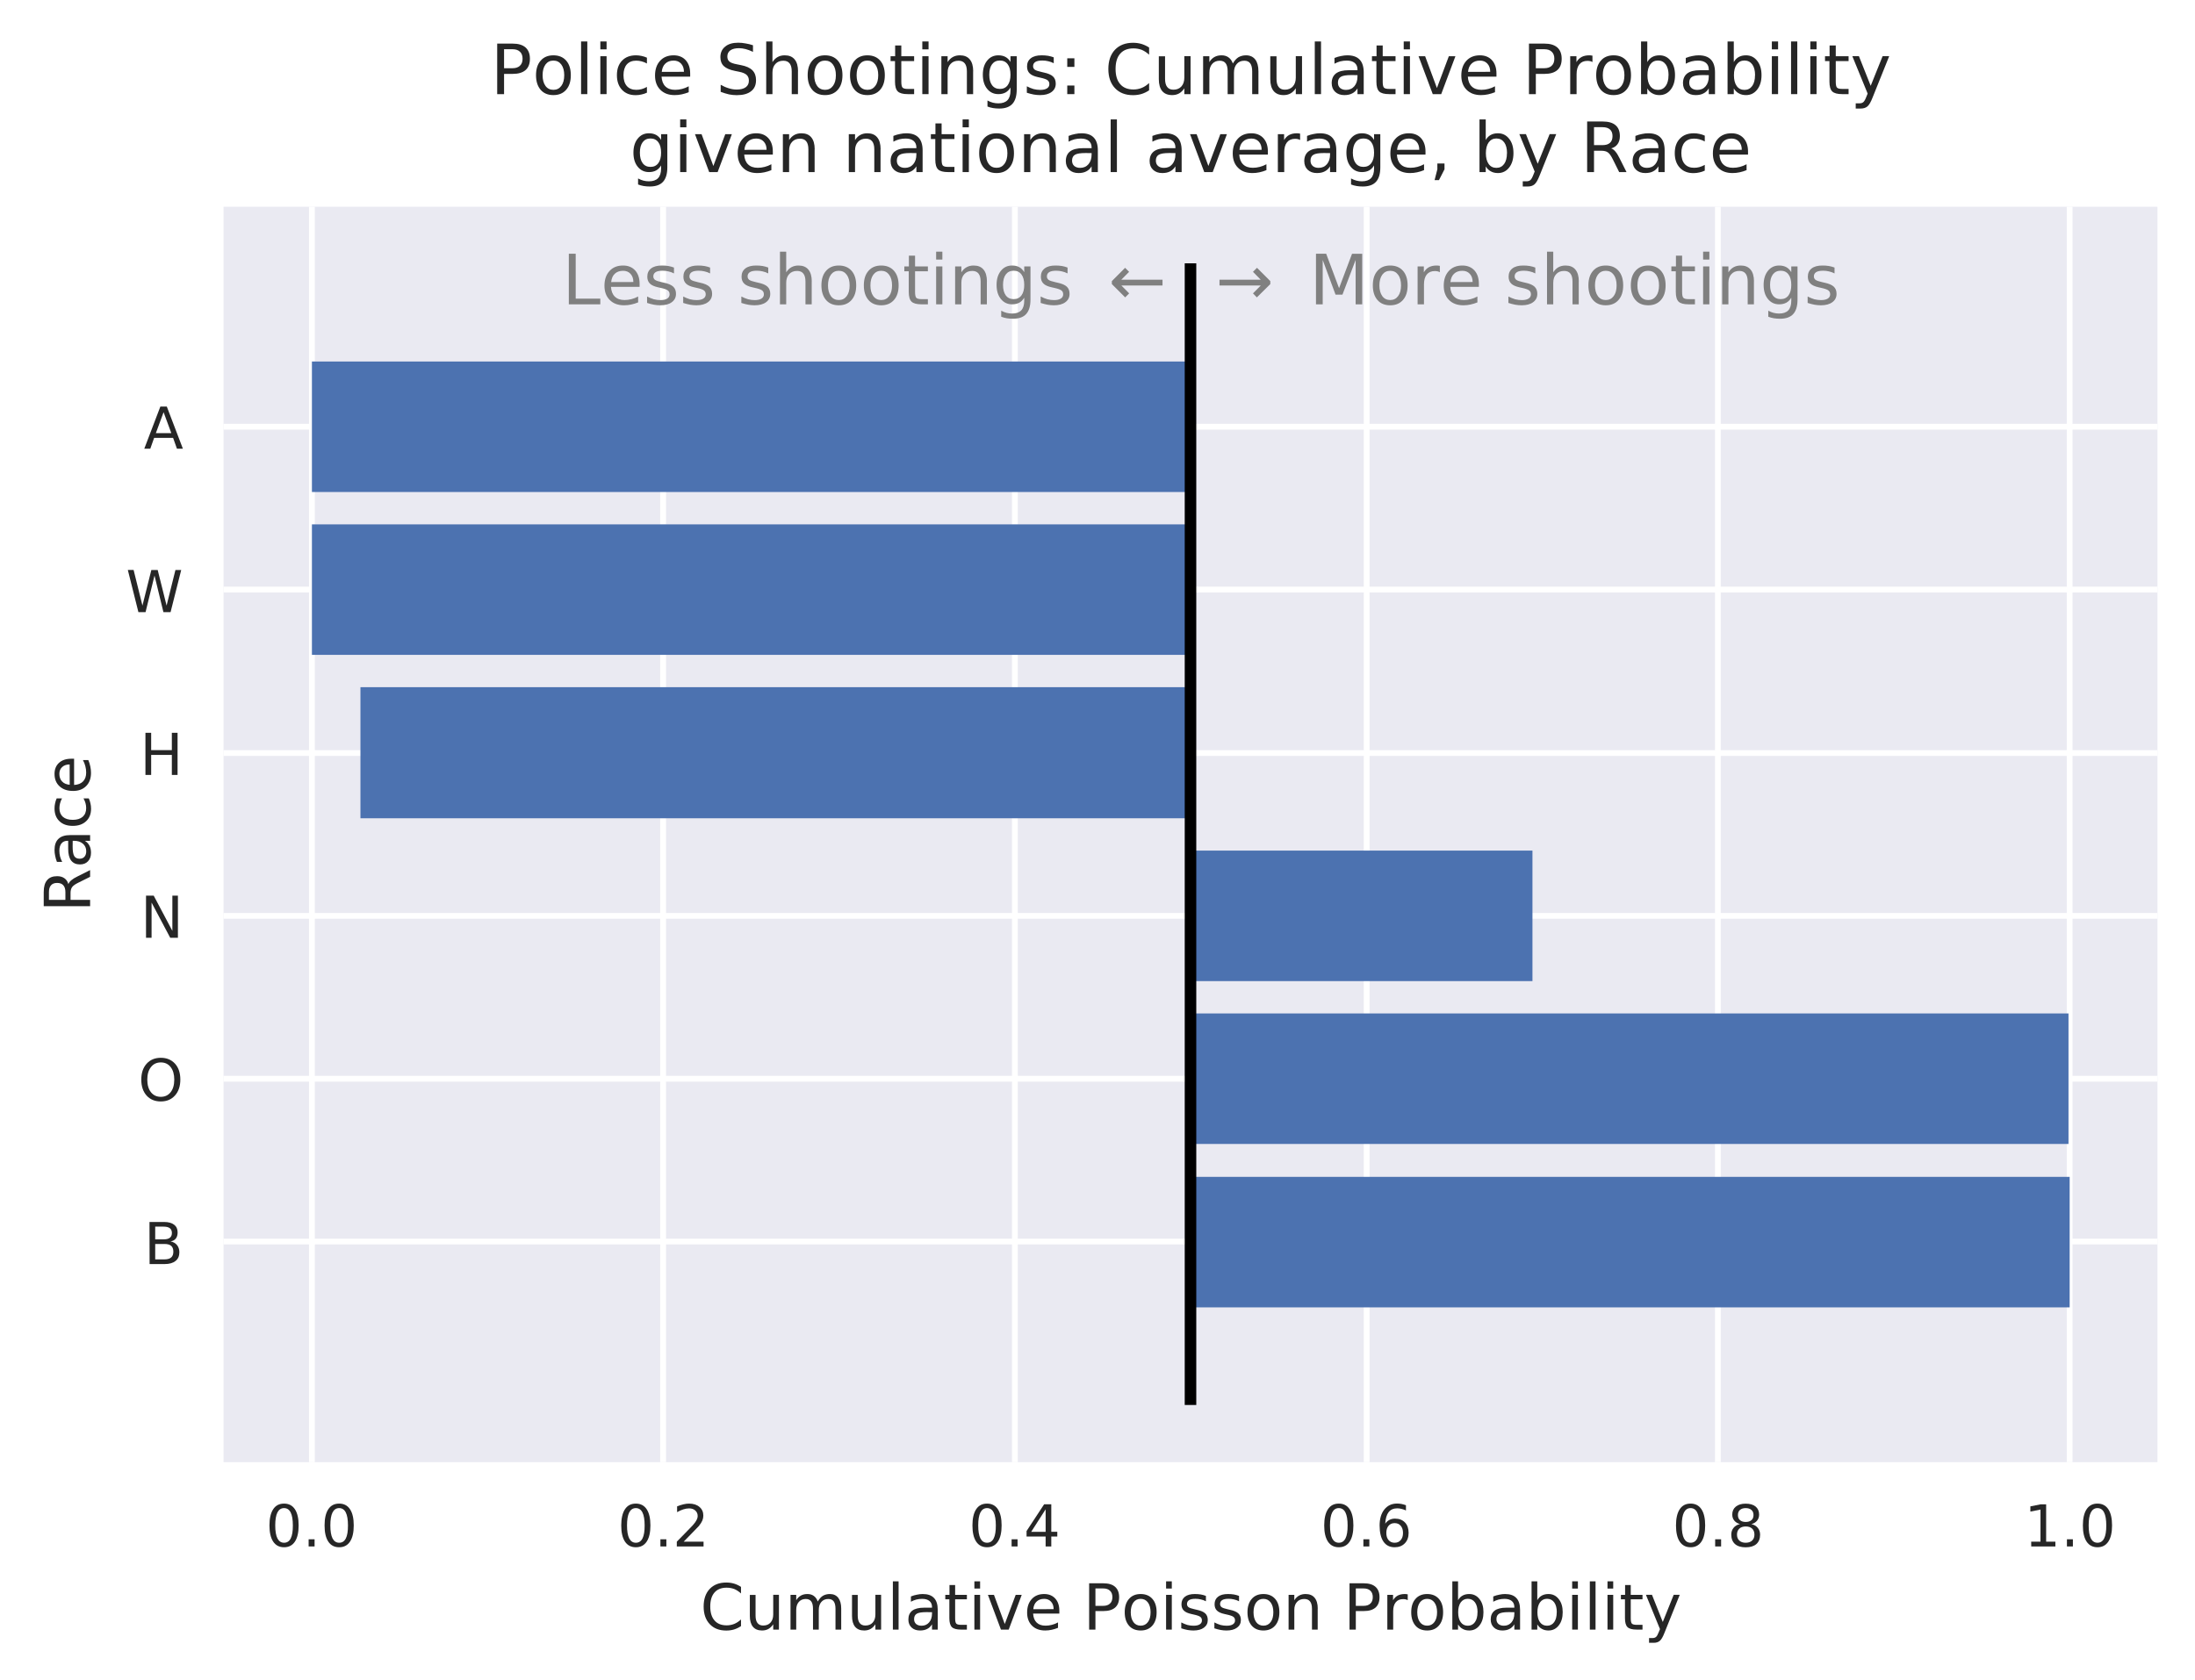 <svg viewBox="0 0 380 291" xmlns="http://www.w3.org/2000/svg" xmlns:xlink="http://www.w3.org/1999/xlink"><defs><style>*{stroke-linecap:butt;stroke-linejoin:round}</style></defs><g id="figure_1"><path d="M0 291.7h380.7V0H0z" fill="#fff" id="patch_1"/><g id="axes_1"><path d="M38.7 253.2h334.8V35.8H38.7z" fill="#eaeaf2" id="patch_2"/><g id="matplotlib.axis_1"><g id="xtick_1"><path clip-path="url(#p23152a59b7)" d="M54 253.2V35.8" fill="none" stroke="#fff" stroke-linecap="round" id="line2d_1"/><g id="text_1"><defs><path d="M31.8 66.4q-7.6 0-11.5-7.5-3.8-7.5-3.8-22.5t3.8-22.5q3.9-7.5 11.5-7.5 7.7 0 11.5 7.5T47 36.4q0 15-3.8 22.5t-11.5 7.5zm0 7.8q12.2 0 18.7-9.7T57 36.4Q57 18 50.5 8.3 44-1.4 31.8-1.4 19.5-1.4 13 8.3q-6.5 9.7-6.5 28 0 18.5 6.5 28.2 6.4 9.7 18.7 9.7z" id="DejaVuSans-30"/><path d="M10.7 12.4H21V0H10.7z" id="DejaVuSans-2e"/></defs><g transform="matrix(.1 0 0 -.1 46 267.8)" fill="#262626"><use xlink:href="#DejaVuSans-30"/><use x="63.6" xlink:href="#DejaVuSans-2e"/><use x="95.4" xlink:href="#DejaVuSans-30"/></g></g></g><g id="xtick_2"><path clip-path="url(#p23152a59b7)" d="M114.8 253.2V35.8" fill="none" stroke="#fff" stroke-linecap="round" id="line2d_3"/><g id="text_2"><defs><path d="M19.2 8.3h34.4V0H7.3v8.3l15.3 15.6q9.7 9.8 12.2 12.6 4.7 5.3 6.6 9 2 3.7 2 7.3 0 5.8-4.2 9.5-4 3.6-10.6 3.6-4.6 0-9.8-1.6-5.1-1.6-11-4.9v10q6 2.4 11.1 3.6 5.2 1.2 9.5 1.2 11.4 0 18-5.7 6.8-5.6 6.8-15 0-4.6-1.7-8.6-1.6-4-6-9.5l-7.9-8.2L19.2 8.3z" id="DejaVuSans-32"/></defs><g transform="matrix(.1 0 0 -.1 106.9 267.8)" fill="#262626"><use xlink:href="#DejaVuSans-30"/><use x="63.6" xlink:href="#DejaVuSans-2e"/><use x="95.4" xlink:href="#DejaVuSans-32"/></g></g></g><g id="xtick_3"><path clip-path="url(#p23152a59b7)" d="M175.7 253.2V35.8" fill="none" stroke="#fff" stroke-linecap="round" id="line2d_5"/><g id="text_3"><defs><path d="M37.8 64.3l-25-39h25zM35.2 73h12.4V25.4H58v-8.2H47.6V0h-9.8v17.2h-33v9.5z" id="DejaVuSans-34"/></defs><g transform="matrix(.1 0 0 -.1 167.7 267.8)" fill="#262626"><use xlink:href="#DejaVuSans-30"/><use x="63.6" xlink:href="#DejaVuSans-2e"/><use x="95.4" xlink:href="#DejaVuSans-34"/></g></g></g><g id="xtick_4"><path clip-path="url(#p23152a59b7)" d="M236.6 253.2V35.8" fill="none" stroke="#fff" stroke-linecap="round" id="line2d_7"/><g id="text_4"><defs><path d="M33 40.4q-6.6 0-10.5-4.6-3.9-4.5-3.9-12.4T22.5 11Q26.4 6.4 33 6.4q6.7 0 10.5 4.6 4 4.5 4 12.4t-4 12.4q-3.8 4.6-10.5 4.6zm19.6 30.9v-9Q48.9 64.1 45 65q-3.8 1-7.5 1-9.8 0-15-6.7-5-6.6-5.8-19.9 2.9 4.3 7.2 6.5 4.4 2.3 9.6 2.3 11 0 17.4-6.7 6.3-6.6 6.3-18.1 0-11.2-6.6-18Q44-1.4 33-1.4q-12.6 0-19.3 9.7Q7 18 7 36.3 7 53.8 15.2 64q8.2 10.3 22 10.3 3.7 0 7.5-.7 3.8-.8 7.9-2.2z" id="DejaVuSans-36"/></defs><g transform="matrix(.1 0 0 -.1 228.6 267.8)" fill="#262626"><use xlink:href="#DejaVuSans-30"/><use x="63.6" xlink:href="#DejaVuSans-2e"/><use x="95.4" xlink:href="#DejaVuSans-36"/></g></g></g><g id="xtick_5"><path clip-path="url(#p23152a59b7)" d="M297.4 253.2V35.8" fill="none" stroke="#fff" stroke-linecap="round" id="line2d_9"/><g id="text_5"><defs><path d="M31.8 34.6q-7 0-11-3.7-4.1-3.8-4.1-10.4 0-6.6 4-10.3 4-3.8 11-3.8 7.1 0 11.2 3.8 4 3.8 4 10.3 0 6.6-4 10.4-4 3.7-11.1 3.7zm-9.9 4.2q-6.3 1.6-9.9 6Q8.5 49 8.5 55.2q0 8.8 6.2 13.8 6.3 5.1 17 5.1 11 0 17.2-5Q55 64 55 55.2q0-6.2-3.6-10.6-3.5-4.3-9.8-5.9 7.1-1.6 11.1-6.5 4-4.8 4-11.8 0-10.6-6.5-16.3-6.5-5.6-18.5-5.6T13.2 4.2Q6.8 10 6.8 20.5q0 7 4 11.8 4 4.9 11.1 6.5zm-3.6 15.6q0-5.7 3.5-8.8 3.6-3.2 10-3.2 6.3 0 10 3.2 3.5 3.1 3.5 8.8 0 5.7-3.6 8.8-3.6 3.2-10 3.2-6.3 0-9.9-3.2-3.5-3.1-3.5-8.8z" id="DejaVuSans-38"/></defs><g transform="matrix(.1 0 0 -.1 289.5 267.8)" fill="#262626"><use xlink:href="#DejaVuSans-30"/><use x="63.6" xlink:href="#DejaVuSans-2e"/><use x="95.4" xlink:href="#DejaVuSans-38"/></g></g></g><g id="xtick_6"><path clip-path="url(#p23152a59b7)" d="M358.3 253.2V35.8" fill="none" stroke="#fff" stroke-linecap="round" id="line2d_11"/><g id="text_6"><defs><path d="M12.4 8.3h16.1v55.6L11 60.4v9l17.4 3.5h9.9V8.3h16V0H12.5z" id="DejaVuSans-31"/></defs><g transform="matrix(.1 0 0 -.1 350.4 267.8)" fill="#262626"><use xlink:href="#DejaVuSans-31"/><use x="63.6" xlink:href="#DejaVuSans-2e"/><use x="95.4" xlink:href="#DejaVuSans-30"/></g></g></g><g id="text_7"><defs><path d="M56.2 29.6v-4.4H14.9q.6-9.3 5.6-14.1 5-4.9 14-4.9 5 0 10 1.3 4.8 1.2 9.6 3.8V2.8q-4.8-2-10-3.1-5-1.1-10.2-1.1-13.1 0-20.7 7.6-7.7 7.6-7.7 20.6 0 13.4 7.3 21.3Q20 56 32.3 56q11 0 17.5-7.1 6.4-7.1 6.4-19.3zm-9 2.6q0 7.4-4.1 11.8-4 4.4-10.7 4.4-7.5 0-12-4.3-4.5-4.2-5.2-12z" id="DejaVuSans-65"/><path d="M64.4 67.3V56.9q-5 4.6-10.6 7Q48 66 41.8 66q-12.5 0-19.1-7.6Q16 50.8 16 36.4q0-14.4 6.7-22 6.6-7.7 19.1-7.7 6.3 0 12 2.3 5.6 2.3 10.6 7V5.5q-5.2-3.5-11-5.3-5.7-1.7-12.2-1.7-16.5 0-26 10.1-9.6 10.1-9.6 27.7T15.1 64q9.6 10.1 26.1 10.1 6.5 0 12.3-1.7 5.8-1.8 11-5.2z" id="DejaVuSans-43"/><path d="M52 44.2q3.4 6 8 9Q64.9 56 71 56q8.6 0 13.3-6 4.6-6 4.6-17V0h-9v32.7q0 7.9-2.8 11.7-2.8 3.8-8.5 3.8-7 0-11-4.7-4-4.6-4-12.6V0h-9.1v32.7q0 8-2.8 11.7-2.8 3.8-8.6 3.8-6.9 0-11-4.7-4-4.6-4-12.6V0h-9v54.7h9v-8.5q3 5 7.4 7.4Q29.8 56 35.7 56q6 0 10.1-3 4.2-3 6.2-8.8z" id="DejaVuSans-6d"/><path d="M9.4 76h9V0h-9z" id="DejaVuSans-6c"/><path d="M34.3 27.5q-11 0-15.1-2.5-4.2-2.5-4.2-8.5 0-4.8 3.1-7.6 3.2-2.8 8.6-2.8 7.5 0 12 5.3t4.5 14v2zm17.9 3.7V0h-9v8.3q-3-5-7.7-7.3Q31-1.4 24.3-1.4 16-1.4 11 3.3 6 8 6 15.9q0 9.2 6.2 14 6.2 4.6 18.4 4.6h12.6v1q0 6.1-4 9.5-4.1 3.4-11.5 3.4-4.7 0-9.2-1.1-4.4-1.2-8.5-3.4v8.3q5 2 9.6 2.8 4.6 1 9 1 11.9 0 17.7-6.2 5.9-6.1 5.9-18.6z" id="DejaVuSans-61"/><path d="M18.3 70.2V54.7h18.5v-7H18.3V18q0-6.7 1.8-8.6 1.9-1.9 7.5-1.9h9.2V0h-9.2Q17.2 0 13.2 3.9T9.2 18v29.7H2.8v7h6.6v15.5z" id="DejaVuSans-74"/><path d="M9.4 54.7h9V0h-9zm0 21.3h9V64.6h-9z" id="DejaVuSans-69"/><path d="M3 54.7h9.5l17-45.9 17.2 45.9h9.5L35.7 0H23.5z" id="DejaVuSans-76"/><path d="M8.5 21.6v33h9V22q0-7.7 3-11.6 3-4 9-4 7.4 0 11.6 4.7 4.2 4.7 4.2 12.7v31h9V0h-9v8.4Q42 3.4 37.7 1q-4.3-2.4-10-2.4-9.4 0-14.3 5.8-4.9 5.9-4.9 17.2zM31.1 56z" id="DejaVuSans-75"/><path d="M19.7 64.8V37.4H32q6.9 0 10.6 3.6 3.8 3.5 3.8 10.1t-3.8 10.1q-3.7 3.6-10.6 3.6zm-9.9 8.1h22.3q12.2 0 18.5-5.5Q57 61.8 57 51q0-10.8-6.3-16.3t-18.5-5.5H19.7V0H9.8z" id="DejaVuSans-50"/><path d="M30.6 48.4q-7.2 0-11.4-5.6Q15 37 15 27.3t4.2-15.5q4.1-5.6 11.4-5.6 7.2 0 11.4 5.7 4.2 5.6 4.2 15.4 0 9.7-4.2 15.4-4.2 5.7-11.4 5.7zm0 7.6q11.7 0 18.4-7.6 6.7-7.6 6.7-21.1 0-13.4-6.7-21-6.7-7.7-18.4-7.7-11.8 0-18.4 7.6Q5.5 14 5.5 27.3q0 13.5 6.7 21Q18.8 56 30.6 56z" id="DejaVuSans-6f"/><path d="M44.3 53v-8.4q-3.8 2-8 2.9-4 1-8.4 1-6.7 0-10-2-3.4-2.1-3.4-6.2 0-3.1 2.4-5 2.4-1.7 9.6-3.3l3-.7q9.7-2 13.7-5.8 4-3.7 4-10.4 0-7.6-6-12-6-4.5-16.6-4.5-4.4 0-9.1.8-4.8.9-10 2.6v9.3q5-2.6 9.7-4 4.9-1.2 9.6-1.2 6.4 0 9.8 2.2 3.4 2.2 3.4 6.1 0 3.7-2.5 5.6-2.4 2-10.8 3.8l-3.1.7q-8.4 1.8-12 5.4-3.8 3.6-3.8 10 0 7.7 5.5 11.9Q16.7 56 26.8 56q5 0 9.4-.7 4.4-.8 8-2.2z" id="DejaVuSans-73"/><path d="M54.9 33V0h-9v32.7q0 7.8-3 11.6-3 3.9-9.1 3.9-7.3 0-11.5-4.7Q18.1 39 18.1 31V0h-9v54.7h9v-8.5q3.2 5 7.6 7.4Q30.1 56 35.8 56q9.4 0 14.2-5.8Q55 44.3 55 33z" id="DejaVuSans-6e"/><path d="M41.1 46.3q-1.5.9-3.3 1.3-1.8.4-4 .4-7.5 0-11.6-5-4-5-4-14.2V0H9v54.7h9v-8.5q2.9 5 7.4 7.4Q30 56 36.5 56l2-.1 2.6-.4z" id="DejaVuSans-72"/><path d="M48.7 27.3q0 9.9-4 15.5-4.2 5.7-11.3 5.7-7.1 0-11.2-5.7-4-5.6-4-15.5 0-10 4-15.6t11.2-5.6q7.1 0 11.2 5.7 4 5.6 4 15.5zM18 46.3q2.9 5 7.2 7.3Q29.6 56 35.6 56q10 0 16.2-8Q58 40.3 58 27.4q0-12.9-6.2-20.8-6.2-8-16.2-8-6 0-10.3 2.5Q21 3.3 18 8.2V0h-9v76h9z" id="DejaVuSans-62"/><path d="M32.2-5q-3.8-9.8-7.5-12.8-3.6-3-9.6-3H7.9v7.5h5.3q3.7 0 5.7 1.8 2.1 1.7 4.6 8.3l1.6 4L3 54.8h9.5l17-42.8 17.2 42.8h9.5z" id="DejaVuSans-79"/></defs><g transform="matrix(.11 0 0 -.11 121.2 282.2)" fill="#262626"><use xlink:href="#DejaVuSans-43"/><use x="69.8" xlink:href="#DejaVuSans-75"/><use x="133.2" xlink:href="#DejaVuSans-6d"/><use x="230.6" xlink:href="#DejaVuSans-75"/><use x="294" xlink:href="#DejaVuSans-6c"/><use x="321.8" xlink:href="#DejaVuSans-61"/><use x="383.1" xlink:href="#DejaVuSans-74"/><use x="422.3" xlink:href="#DejaVuSans-69"/><use x="450" xlink:href="#DejaVuSans-76"/><use x="509.2" xlink:href="#DejaVuSans-65"/><use x="570.8" xlink:href="#DejaVuSans-20"/><use x="602.5" xlink:href="#DejaVuSans-50"/><use x="662.8" xlink:href="#DejaVuSans-6f"/><use x="724" xlink:href="#DejaVuSans-69"/><use x="751.8" xlink:href="#DejaVuSans-73"/><use x="803.9" xlink:href="#DejaVuSans-73"/><use x="856" xlink:href="#DejaVuSans-6f"/><use x="917.1" xlink:href="#DejaVuSans-6e"/><use x="980.5" xlink:href="#DejaVuSans-20"/><use x="1012.3" xlink:href="#DejaVuSans-50"/><use x="1072.6" xlink:href="#DejaVuSans-72"/><use x="1113.7" xlink:href="#DejaVuSans-6f"/><use x="1174.9" xlink:href="#DejaVuSans-62"/><use x="1238.3" xlink:href="#DejaVuSans-61"/><use x="1299.6" xlink:href="#DejaVuSans-62"/><use x="1363.1" xlink:href="#DejaVuSans-69"/><use x="1390.9" xlink:href="#DejaVuSans-6c"/><use x="1418.7" xlink:href="#DejaVuSans-69"/><use x="1446.4" xlink:href="#DejaVuSans-74"/><use x="1485.6" xlink:href="#DejaVuSans-79"/></g></g></g><g id="matplotlib.axis_2"><g id="ytick_1"><path clip-path="url(#p23152a59b7)" d="M38.7 73.9h334.8" fill="none" stroke="#fff" stroke-linecap="round" id="line2d_13"/><g id="text_8"><defs><path d="M34.2 63.2L20.8 26.9h26.8zm-5.6 9.7h11.2L67.6 0H57.3l-6.6 18.7H17.8L11.2 0H.8z" id="DejaVuSans-41"/></defs><use xlink:href="#DejaVuSans-41" transform="matrix(.1 0 0 -.1 24.9 77.7)" fill="#262626"/></g></g><g id="ytick_2"><path clip-path="url(#p23152a59b7)" d="M38.7 102.1h334.8" fill="none" stroke="#fff" stroke-linecap="round" id="line2d_15"/><g id="text_9"><defs><path d="M3.3 73h10l15.3-61.7L44 72.9h11l15.4-61.6 15.3 61.6h10L77.3 0H64.9L49.5 63.3 34 0H21.6z" id="DejaVuSans-57"/></defs><use xlink:href="#DejaVuSans-57" transform="matrix(.1 0 0 -.1 21.8 106)" fill="#262626"/></g></g><g id="ytick_3"><path clip-path="url(#p23152a59b7)" d="M38.7 130.4h334.8" fill="none" stroke="#fff" stroke-linecap="round" id="line2d_17"/><g id="text_10"><defs><path d="M9.8 73h9.9V43h35.8v30h9.9V0h-9.9v34.7H19.7V0H9.8z" id="DejaVuSans-48"/></defs><use xlink:href="#DejaVuSans-48" transform="matrix(.1 0 0 -.1 24.2 134.2)" fill="#262626"/></g></g><g id="ytick_4"><path clip-path="url(#p23152a59b7)" d="M38.7 158.6h334.8" fill="none" stroke="#fff" stroke-linecap="round" id="line2d_19"/><g id="text_11"><defs><path d="M9.8 73h13.3l32.3-61v61H65V0H51.7L19.4 61V0H9.8z" id="DejaVuSans-4e"/></defs><use xlink:href="#DejaVuSans-4e" transform="matrix(.1 0 0 -.1 24.3 162.4)" fill="#262626"/></g></g><g id="ytick_5"><path clip-path="url(#p23152a59b7)" d="M38.7 186.8h334.8" fill="none" stroke="#fff" stroke-linecap="round" id="line2d_21"/><g id="text_12"><defs><path d="M39.4 66.2q-10.7 0-17-8-6.4-8-6.4-21.8t6.3-21.8q6.4-8 17.1-8 10.7 0 17 8 6.3 8 6.3 21.8t-6.3 21.8q-6.3 8-17 8zm0 8Q54.7 74.2 64 64q9.2-10.2 9.2-27.5T63.9 8.9Q54.7-1.4 39.4-1.4 24-1.4 14.8 8.8 5.6 19.1 5.6 36.4t9.2 27.5Q24 74.2 39.4 74.2z" id="DejaVuSans-4f"/></defs><use xlink:href="#DejaVuSans-4f" transform="matrix(.1 0 0 -.1 23.9 190.6)" fill="#262626"/></g></g><g id="ytick_6"><path clip-path="url(#p23152a59b7)" d="M38.7 215h334.8" fill="none" stroke="#fff" stroke-linecap="round" id="line2d_23"/><g id="text_13"><defs><path d="M19.7 34.8V8.1h15.8q8 0 11.8 3.3 3.8 3.3 3.8 10 0 7-3.8 10.2-3.8 3.2-11.8 3.2zm0 30v-22h14.6q7.2 0 10.7 2.7 3.6 2.8 3.6 8.3 0 5.5-3.6 8.3-3.5 2.7-10.7 2.7zm-9.9 8.1H35q11.3 0 17.4-4.7 6.1-4.7 6.1-13.3 0-6.7-3.1-10.7-3.1-4-9.2-4.9 7.3-1.5 11.3-6.5 4-5 4-12.4 0-9.8-6.6-15Q48.3 0 35.9 0H10z" id="DejaVuSans-42"/></defs><use xlink:href="#DejaVuSans-42" transform="matrix(.1 0 0 -.1 24.9 218.9)" fill="#262626"/></g></g><g id="text_14"><defs><path d="M44.4 34.2q3.2-1 6.2-4.6 3-3.5 6-9.7L66.6 0H56l-9.3 18.7q-3.6 7.3-7 9.7-3.4 2.4-9.3 2.4H19.7V0H9.8v73h22.3q12.5 0 18.6-5.3Q57 62.5 57 51.9q0-6.9-3.2-11.4-3.2-4.6-9.3-6.3zM19.7 64.8V38.9H32q7.1 0 10.7 3.3 3.7 3.3 3.7 9.7 0 6.4-3.7 9.6-3.6 3.3-10.7 3.3z" id="DejaVuSans-52"/><path d="M48.8 52.6v-8.4Q45 46.3 41 47.3q-3.8 1-7.7 1-8.7 0-13.6-5.5Q15 37.3 15 27.3t4.8-15.6q4.9-5.5 13.6-5.5 4 0 7.7 1 3.9 1.1 7.7 3.2V2.1Q45 .3 41-.5q-4-1-8.6-1-12.3 0-19.6 7.8-7.3 7.8-7.3 21 0 13.4 7.4 21Q20.2 56 33 56q4.2 0 8.1-.9 4-.8 7.7-2.5z" id="DejaVuSans-63"/></defs><g transform="matrix(0 -.11 -.11 0 15.6 158)" fill="#262626"><use xlink:href="#DejaVuSans-52"/><use x="69.5" xlink:href="#DejaVuSans-61"/><use x="130.7" xlink:href="#DejaVuSans-63"/><use x="185.7" xlink:href="#DejaVuSans-65"/></g></g></g><path clip-path="url(#p23152a59b7)" d="M206.1 62.6H54v22.6H206z" fill="#4c72b0" id="patch_3"/><path clip-path="url(#p23152a59b7)" d="M206.1 90.8H54v22.6H206z" fill="#4c72b0" id="patch_4"/><path clip-path="url(#p23152a59b7)" d="M206.1 119H62.4v22.7h143.7z" fill="#4c72b0" id="patch_5"/><path clip-path="url(#p23152a59b7)" d="M206.1 147.3h59.2v22.6h-59.2z" fill="#4c72b0" id="patch_6"/><path clip-path="url(#p23152a59b7)" d="M206.1 175.5h152v22.6h-152z" fill="#4c72b0" id="patch_7"/><path clip-path="url(#p23152a59b7)" d="M206.1 203.8h152.2v22.6H206.1z" fill="#4c72b0" id="patch_8"/><path clip-path="url(#p23152a59b7)" d="M206.1 45.6v197.7" fill="none" stroke="#000" stroke-linecap="round" stroke-width="2" id="line2d_25"/><path d="M38.7 253.2V35.8" fill="none" id="patch_9"/><path d="M373.5 253.2V35.8" fill="none" id="patch_10"/><path d="M38.7 253.2h334.8" fill="none" id="patch_11"/><path d="M38.7 35.8h334.8" fill="none" id="patch_12"/><g id="text_15"><defs><path d="M9.8 73h9.9V8.2h35.5V0H9.8z" id="DejaVuSans-4c"/><path d="M54.9 33V0h-9v32.7q0 7.8-3 11.6-3 3.9-9.1 3.9-7.3 0-11.5-4.7Q18.1 39 18.1 31V0h-9v76h9V46.2q3.2 5 7.6 7.4Q30.1 56 35.8 56q9.4 0 14.2-5.8Q55 44.3 55 33z" id="DejaVuSans-68"/><path d="M45.4 28q0 9.8-4 15.1-4 5.4-11.3 5.4-7.2 0-11.3-5.4-4-5.4-4-15.1t4-15.1q4-5.4 11.3-5.4 7.3 0 11.3 5.4 4 5.4 4 15zm9-21.2q0-14-6.2-20.8-6.2-6.8-19-6.8-4.7 0-9 .7-4.1.7-8 2.2v8.7q3.9-2.1 7.7-3.1 3.9-1 7.9-1 8.8 0 13.2 4.5 4.4 4.6 4.4 14v4.4q-2.8-4.8-7.1-7.2Q33.9 0 27.9 0q-10 0-16.2 7.7Q5.5 15.3 5.5 28q0 12.7 6.2 20.3Q17.8 56 27.9 56q6 0 10.4-2.4 4.3-2.4 7.1-7.2v8.3h9z" id="DejaVuSans-67"/><path d="M4.9 29.2v4.3L24 52.7l5.8-5.8-11.3-11.4H78v-8.3H18.6l11.3-11.4-5.8-5.8z" id="DejaVuSans-2190"/><path d="M79 33.5v-4.3L59.6 10 54 15.8l11.3 11.4H5.7v8.3h59.5L54 46.9l5.8 5.8z" id="DejaVuSans-2192"/><path d="M9.8 73h14.7l18.6-49.7 18.7 49.6h14.7V0H67v64L48 14H38L19.5 64V0H9.8z" id="DejaVuSans-4d"/></defs><g transform="matrix(.12 0 0 -.12 97.3 52.7)" fill="gray"><use xlink:href="#DejaVuSans-4c"/><use transform="translate(55.7)" xlink:href="#DejaVuSans-65"/><use transform="translate(117.2)" xlink:href="#DejaVuSans-73"/><use transform="translate(169.3)" xlink:href="#DejaVuSans-73"/><use transform="translate(221.4)" xlink:href="#DejaVuSans-20"/><use transform="translate(253.2)" xlink:href="#DejaVuSans-73"/><use transform="translate(305.3)" xlink:href="#DejaVuSans-68"/><use transform="translate(368.7)" xlink:href="#DejaVuSans-6f"/><use transform="translate(429.9)" xlink:href="#DejaVuSans-6f"/><use transform="translate(491)" xlink:href="#DejaVuSans-74"/><use transform="translate(530.3)" xlink:href="#DejaVuSans-69"/><use transform="translate(558)" xlink:href="#DejaVuSans-6e"/><use transform="translate(621.4)" xlink:href="#DejaVuSans-67"/><use transform="translate(685)" xlink:href="#DejaVuSans-73"/><use transform="translate(737)" xlink:href="#DejaVuSans-20"/><use transform="translate(788.3)" xlink:href="#DejaVuSans-2190"/><use transform="translate(891.6)" xlink:href="#DejaVuSans-20"/><use transform="translate(942.8)" xlink:href="#DejaVuSans-2192"/><use transform="translate(1046)" xlink:href="#DejaVuSans-20"/><use transform="translate(1077.9)" xlink:href="#DejaVuSans-4d"/><use transform="translate(1164.2)" xlink:href="#DejaVuSans-6f"/><use transform="translate(1225.3)" xlink:href="#DejaVuSans-72"/><use transform="translate(1266.5)" xlink:href="#DejaVuSans-65"/><use transform="translate(1328)" xlink:href="#DejaVuSans-20"/><use transform="translate(1359.8)" xlink:href="#DejaVuSans-73"/><use transform="translate(1411.9)" xlink:href="#DejaVuSans-68"/><use transform="translate(1475.2)" xlink:href="#DejaVuSans-6f"/><use transform="translate(1536.4)" xlink:href="#DejaVuSans-6f"/><use transform="translate(1597.6)" xlink:href="#DejaVuSans-74"/><use transform="translate(1636.8)" xlink:href="#DejaVuSans-69"/><use transform="translate(1664.6)" xlink:href="#DejaVuSans-6e"/><use transform="translate(1728)" xlink:href="#DejaVuSans-67"/><use transform="translate(1791.5)" xlink:href="#DejaVuSans-73"/></g></g><g id="text_16"><defs><path d="M53.5 70.5V61q-5.6 2.7-10.6 4-5 1.3-9.6 1.3-8 0-12.4-3.1t-4.4-8.9q0-4.8 3-7.3 2.8-2.5 11-4l5.9-1.2q11-2.1 16.3-7.4 5.2-5.3 5.2-14.2 0-10.6-7.1-16Q43.7-1.5 30-1.5q-5.2 0-11 1.1Q13 1 6.9 3.3v10.2q6-3.4 11.8-5.1Q24.4 6.6 30 6.6q8.4 0 13 3.3t4.6 9.5q0 5.4-3.3 8.4t-10.8 4.5l-6 1.2q-11 2.2-16 6.9t-5 13q0 9.7 7 15.3 6.7 5.5 18.7 5.5 5.1 0 10.4-1 5.4-.8 11-2.7z" id="DejaVuSans-53"/><path d="M11.7 12.4H22V0H11.7zm0 39.3H22V39.3H11.7z" id="DejaVuSans-3a"/></defs><g transform="matrix(.12 0 0 -.12 84.9 16.3)" fill="#262626"><use xlink:href="#DejaVuSans-50"/><use x="60.3" xlink:href="#DejaVuSans-6f"/><use x="121.4" xlink:href="#DejaVuSans-6c"/><use x="149.2" xlink:href="#DejaVuSans-69"/><use x="177" xlink:href="#DejaVuSans-63"/><use x="232" xlink:href="#DejaVuSans-65"/><use x="293.5" xlink:href="#DejaVuSans-20"/><use x="325.3" xlink:href="#DejaVuSans-53"/><use x="388.8" xlink:href="#DejaVuSans-68"/><use x="452.2" xlink:href="#DejaVuSans-6f"/><use x="513.3" xlink:href="#DejaVuSans-6f"/><use x="574.5" xlink:href="#DejaVuSans-74"/><use x="613.7" xlink:href="#DejaVuSans-69"/><use x="641.5" xlink:href="#DejaVuSans-6e"/><use x="704.9" xlink:href="#DejaVuSans-67"/><use x="768.4" xlink:href="#DejaVuSans-73"/><use x="820.5" xlink:href="#DejaVuSans-3a"/><use x="854.2" xlink:href="#DejaVuSans-20"/><use x="885.9" xlink:href="#DejaVuSans-43"/><use x="955.8" xlink:href="#DejaVuSans-75"/><use x="1019.1" xlink:href="#DejaVuSans-6d"/><use x="1116.6" xlink:href="#DejaVuSans-75"/><use x="1179.9" xlink:href="#DejaVuSans-6c"/><use x="1207.7" xlink:href="#DejaVuSans-61"/><use x="1269" xlink:href="#DejaVuSans-74"/><use x="1308.2" xlink:href="#DejaVuSans-69"/><use x="1336" xlink:href="#DejaVuSans-76"/><use x="1395.2" xlink:href="#DejaVuSans-65"/><use x="1456.7" xlink:href="#DejaVuSans-20"/><use x="1488.5" xlink:href="#DejaVuSans-50"/><use x="1548.8" xlink:href="#DejaVuSans-72"/><use x="1589.8" xlink:href="#DejaVuSans-6f"/><use x="1651" xlink:href="#DejaVuSans-62"/><use x="1714.5" xlink:href="#DejaVuSans-61"/><use x="1775.8" xlink:href="#DejaVuSans-62"/><use x="1839.3" xlink:href="#DejaVuSans-69"/><use x="1867" xlink:href="#DejaVuSans-6c"/><use x="1894.8" xlink:href="#DejaVuSans-69"/><use x="1922.6" xlink:href="#DejaVuSans-74"/><use x="1961.8" xlink:href="#DejaVuSans-79"/></g><defs><path d="M11.7 12.4H22V4l-8-15.6H7.7l4 15.6z" id="DejaVuSans-2c"/></defs><g transform="matrix(.12 0 0 -.12 109 29.8)" fill="#262626"><use xlink:href="#DejaVuSans-67"/><use x="63.5" xlink:href="#DejaVuSans-69"/><use x="91.3" xlink:href="#DejaVuSans-76"/><use x="150.4" xlink:href="#DejaVuSans-65"/><use x="212" xlink:href="#DejaVuSans-6e"/><use x="275.3" xlink:href="#DejaVuSans-20"/><use x="307.1" xlink:href="#DejaVuSans-6e"/><use x="370.5" xlink:href="#DejaVuSans-61"/><use x="431.8" xlink:href="#DejaVuSans-74"/><use x="471" xlink:href="#DejaVuSans-69"/><use x="498.8" xlink:href="#DejaVuSans-6f"/><use x="560" xlink:href="#DejaVuSans-6e"/><use x="623.3" xlink:href="#DejaVuSans-61"/><use x="684.6" xlink:href="#DejaVuSans-6c"/><use x="712.4" xlink:href="#DejaVuSans-20"/><use x="744.2" xlink:href="#DejaVuSans-61"/><use x="805.5" xlink:href="#DejaVuSans-76"/><use x="864.6" xlink:href="#DejaVuSans-65"/><use x="926.2" xlink:href="#DejaVuSans-72"/><use x="967.3" xlink:href="#DejaVuSans-61"/><use x="1028.6" xlink:href="#DejaVuSans-67"/><use x="1092" xlink:href="#DejaVuSans-65"/><use x="1153.6" xlink:href="#DejaVuSans-2c"/><use x="1185.4" xlink:href="#DejaVuSans-20"/><use x="1217.1" xlink:href="#DejaVuSans-62"/><use x="1280.6" xlink:href="#DejaVuSans-79"/><use x="1339.8" xlink:href="#DejaVuSans-20"/><use x="1371.6" xlink:href="#DejaVuSans-52"/><use x="1441" xlink:href="#DejaVuSans-61"/><use x="1502.3" xlink:href="#DejaVuSans-63"/><use x="1557.3" xlink:href="#DejaVuSans-65"/></g></g></g></g><defs><clipPath id="p23152a59b7"><path d="M38.7 35.8h334.8v217.4H38.7z"/></clipPath></defs></svg>